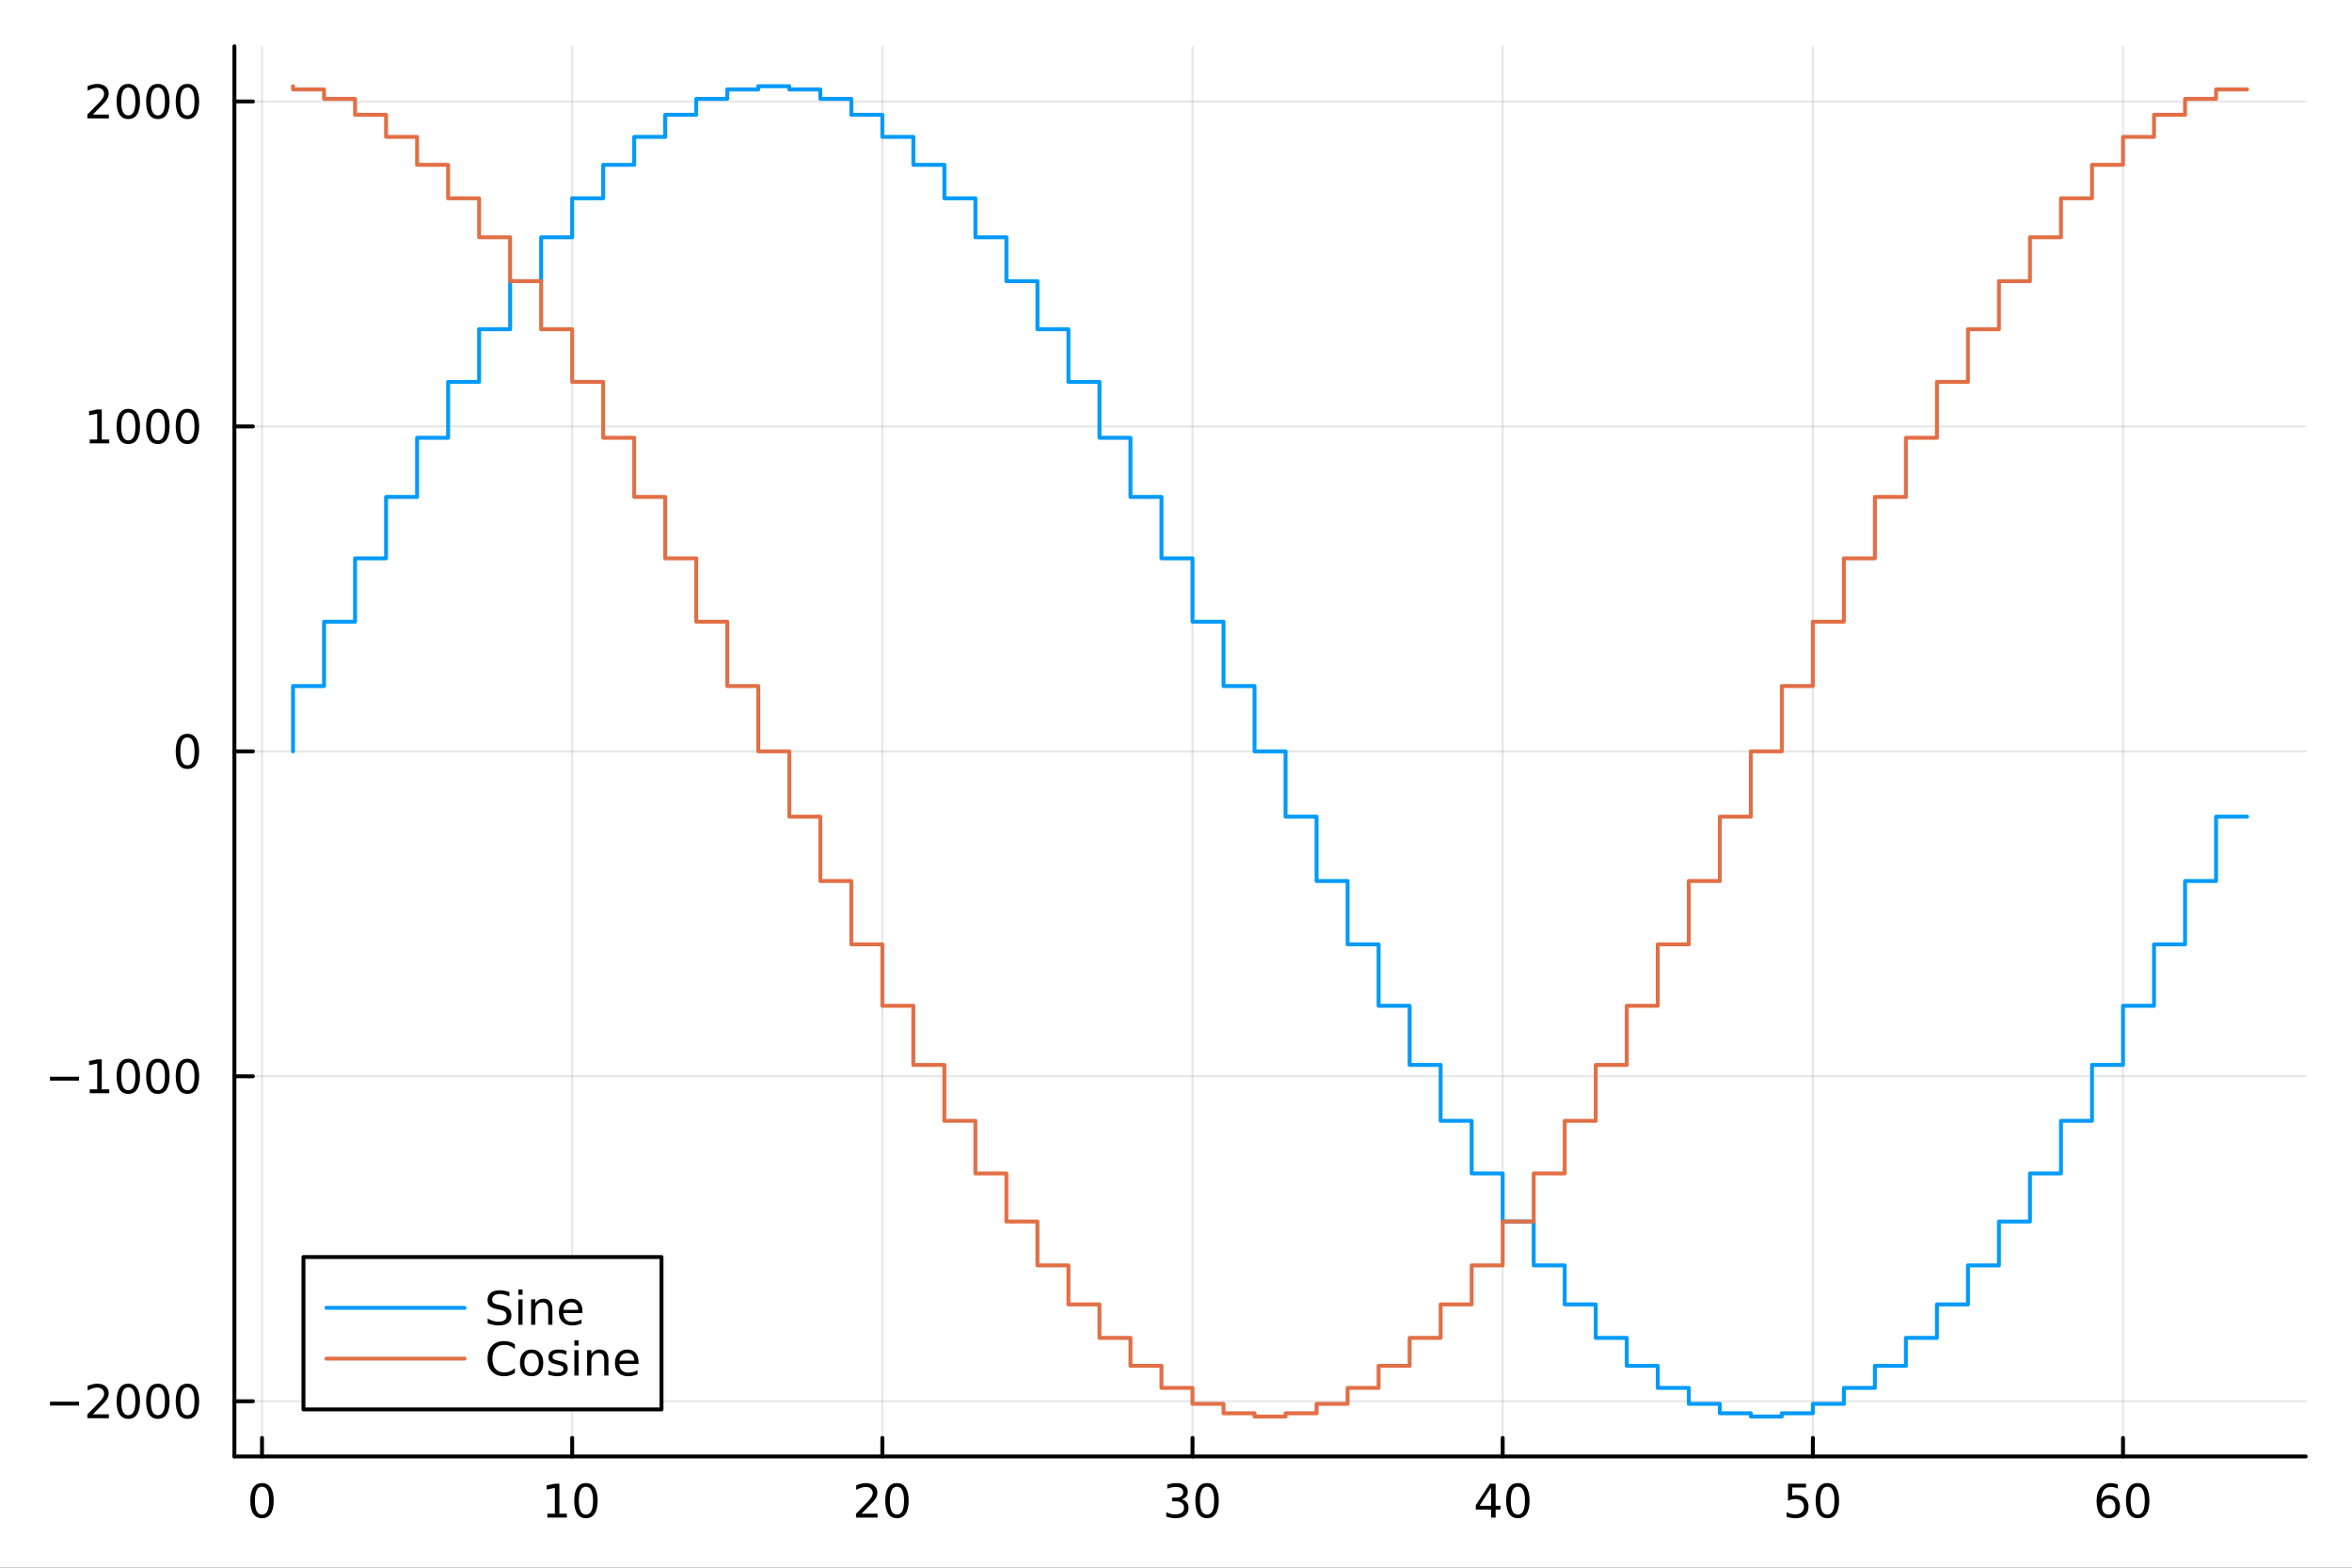 <?xml version="1.0" encoding="utf-8"?>
<svg xmlns="http://www.w3.org/2000/svg" xmlns:xlink="http://www.w3.org/1999/xlink" width="600" height="400" viewBox="0 0 2400 1600">
<rect x="0" y="0" width="2400" height="1600" fill="#333333" stroke="none"/>
<defs>
  <clipPath id="clip730">
    <rect x="0" y="0" width="2400" height="1600"/>
  </clipPath>
</defs>
<path clip-path="url(#clip730)" d="M0 1600 L2400 1600 L2400 0 L0 0  Z" fill="#ffffff" fill-rule="evenodd" fill-opacity="1"/>
<defs>
  <clipPath id="clip731">
    <rect x="480" y="0" width="1681" height="1600"/>
  </clipPath>
</defs>
<path clip-path="url(#clip730)" d="M239.19 1486.45 L2352.76 1486.45 L2352.76 47.244 L239.19 47.244  Z" fill="#ffffff" fill-rule="evenodd" fill-opacity="1"/>
<defs>
  <clipPath id="clip732">
    <rect x="239" y="47" width="2115" height="1440"/>
  </clipPath>
</defs>
<polyline clip-path="url(#clip732)" style="stroke:#000000; stroke-linecap:round; stroke-linejoin:round; stroke-width:2; stroke-opacity:0.1; fill:none" points="267.359,1486.45 267.359,47.244 "/>
<polyline clip-path="url(#clip732)" style="stroke:#000000; stroke-linecap:round; stroke-linejoin:round; stroke-width:2; stroke-opacity:0.1; fill:none" points="583.855,1486.45 583.855,47.244 "/>
<polyline clip-path="url(#clip732)" style="stroke:#000000; stroke-linecap:round; stroke-linejoin:round; stroke-width:2; stroke-opacity:0.1; fill:none" points="900.352,1486.45 900.352,47.244 "/>
<polyline clip-path="url(#clip732)" style="stroke:#000000; stroke-linecap:round; stroke-linejoin:round; stroke-width:2; stroke-opacity:0.1; fill:none" points="1216.85,1486.45 1216.85,47.244 "/>
<polyline clip-path="url(#clip732)" style="stroke:#000000; stroke-linecap:round; stroke-linejoin:round; stroke-width:2; stroke-opacity:0.1; fill:none" points="1533.35,1486.45 1533.35,47.244 "/>
<polyline clip-path="url(#clip732)" style="stroke:#000000; stroke-linecap:round; stroke-linejoin:round; stroke-width:2; stroke-opacity:0.1; fill:none" points="1849.84,1486.45 1849.84,47.244 "/>
<polyline clip-path="url(#clip732)" style="stroke:#000000; stroke-linecap:round; stroke-linejoin:round; stroke-width:2; stroke-opacity:0.1; fill:none" points="2166.34,1486.45 2166.34,47.244 "/>
<polyline clip-path="url(#clip732)" style="stroke:#000000; stroke-linecap:round; stroke-linejoin:round; stroke-width:2; stroke-opacity:0.1; fill:none" points="239.19,1430.13 2352.76,1430.13 "/>
<polyline clip-path="url(#clip732)" style="stroke:#000000; stroke-linecap:round; stroke-linejoin:round; stroke-width:2; stroke-opacity:0.1; fill:none" points="239.19,1098.49 2352.76,1098.49 "/>
<polyline clip-path="url(#clip732)" style="stroke:#000000; stroke-linecap:round; stroke-linejoin:round; stroke-width:2; stroke-opacity:0.1; fill:none" points="239.19,766.846 2352.76,766.846 "/>
<polyline clip-path="url(#clip732)" style="stroke:#000000; stroke-linecap:round; stroke-linejoin:round; stroke-width:2; stroke-opacity:0.1; fill:none" points="239.19,435.205 2352.76,435.205 "/>
<polyline clip-path="url(#clip732)" style="stroke:#000000; stroke-linecap:round; stroke-linejoin:round; stroke-width:2; stroke-opacity:0.1; fill:none" points="239.19,103.563 2352.76,103.563 "/>
<polyline clip-path="url(#clip730)" style="stroke:#000000; stroke-linecap:round; stroke-linejoin:round; stroke-width:4; stroke-opacity:1; fill:none" points="239.19,1486.45 2352.76,1486.45 "/>
<polyline clip-path="url(#clip730)" style="stroke:#000000; stroke-linecap:round; stroke-linejoin:round; stroke-width:4; stroke-opacity:1; fill:none" points="267.359,1486.45 267.359,1467.55 "/>
<polyline clip-path="url(#clip730)" style="stroke:#000000; stroke-linecap:round; stroke-linejoin:round; stroke-width:4; stroke-opacity:1; fill:none" points="583.855,1486.45 583.855,1467.55 "/>
<polyline clip-path="url(#clip730)" style="stroke:#000000; stroke-linecap:round; stroke-linejoin:round; stroke-width:4; stroke-opacity:1; fill:none" points="900.352,1486.45 900.352,1467.55 "/>
<polyline clip-path="url(#clip730)" style="stroke:#000000; stroke-linecap:round; stroke-linejoin:round; stroke-width:4; stroke-opacity:1; fill:none" points="1216.85,1486.45 1216.85,1467.55 "/>
<polyline clip-path="url(#clip730)" style="stroke:#000000; stroke-linecap:round; stroke-linejoin:round; stroke-width:4; stroke-opacity:1; fill:none" points="1533.35,1486.45 1533.35,1467.55 "/>
<polyline clip-path="url(#clip730)" style="stroke:#000000; stroke-linecap:round; stroke-linejoin:round; stroke-width:4; stroke-opacity:1; fill:none" points="1849.84,1486.45 1849.84,1467.55 "/>
<polyline clip-path="url(#clip730)" style="stroke:#000000; stroke-linecap:round; stroke-linejoin:round; stroke-width:4; stroke-opacity:1; fill:none" points="2166.34,1486.45 2166.34,1467.55 "/>
<path clip-path="url(#clip730)" d="M267.359 1517.37 Q263.748 1517.37 261.919 1520.93 Q260.113 1524.47 260.113 1531.6 Q260.113 1538.71 261.919 1542.27 Q263.748 1545.82 267.359 1545.82 Q270.993 1545.82 272.798 1542.27 Q274.627 1538.71 274.627 1531.6 Q274.627 1524.47 272.798 1520.93 Q270.993 1517.37 267.359 1517.37 M267.359 1513.66 Q273.169 1513.66 276.224 1518.27 Q279.303 1522.85 279.303 1531.6 Q279.303 1540.33 276.224 1544.94 Q273.169 1549.52 267.359 1549.52 Q261.548 1549.52 258.47 1544.94 Q255.414 1540.33 255.414 1531.6 Q255.414 1522.85 258.47 1518.27 Q261.548 1513.66 267.359 1513.66 Z" fill="#000000" fill-rule="nonzero" fill-opacity="1" /><path clip-path="url(#clip730)" d="M558.543 1544.91 L566.182 1544.91 L566.182 1518.55 L557.872 1520.21 L557.872 1515.95 L566.136 1514.29 L570.811 1514.29 L570.811 1544.91 L578.45 1544.91 L578.45 1548.85 L558.543 1548.85 L558.543 1544.91 Z" fill="#000000" fill-rule="nonzero" fill-opacity="1" /><path clip-path="url(#clip730)" d="M597.895 1517.37 Q594.284 1517.37 592.455 1520.93 Q590.649 1524.47 590.649 1531.6 Q590.649 1538.71 592.455 1542.27 Q594.284 1545.82 597.895 1545.82 Q601.529 1545.82 603.334 1542.27 Q605.163 1538.71 605.163 1531.6 Q605.163 1524.47 603.334 1520.93 Q601.529 1517.37 597.895 1517.37 M597.895 1513.66 Q603.705 1513.66 606.76 1518.27 Q609.839 1522.85 609.839 1531.6 Q609.839 1540.33 606.76 1544.94 Q603.705 1549.52 597.895 1549.52 Q592.085 1549.52 589.006 1544.94 Q585.95 1540.33 585.95 1531.6 Q585.95 1522.85 589.006 1518.27 Q592.085 1513.66 597.895 1513.66 Z" fill="#000000" fill-rule="nonzero" fill-opacity="1" /><path clip-path="url(#clip730)" d="M879.125 1544.91 L895.445 1544.91 L895.445 1548.85 L873.5 1548.85 L873.5 1544.91 Q876.162 1542.16 880.746 1537.53 Q885.352 1532.88 886.533 1531.53 Q888.778 1529.01 889.658 1527.27 Q890.561 1525.51 890.561 1523.82 Q890.561 1521.07 888.616 1519.33 Q886.695 1517.6 883.593 1517.6 Q881.394 1517.6 878.94 1518.36 Q876.51 1519.13 873.732 1520.68 L873.732 1515.95 Q876.556 1514.82 879.01 1514.24 Q881.463 1513.66 883.5 1513.66 Q888.871 1513.66 892.065 1516.35 Q895.26 1519.03 895.26 1523.52 Q895.26 1525.65 894.449 1527.57 Q893.662 1529.47 891.556 1532.07 Q890.977 1532.74 887.875 1535.95 Q884.774 1539.15 879.125 1544.91 Z" fill="#000000" fill-rule="nonzero" fill-opacity="1" /><path clip-path="url(#clip730)" d="M915.259 1517.37 Q911.648 1517.37 909.82 1520.93 Q908.014 1524.47 908.014 1531.6 Q908.014 1538.71 909.82 1542.27 Q911.648 1545.82 915.259 1545.82 Q918.894 1545.82 920.699 1542.27 Q922.528 1538.71 922.528 1531.6 Q922.528 1524.47 920.699 1520.93 Q918.894 1517.37 915.259 1517.37 M915.259 1513.66 Q921.07 1513.66 924.125 1518.27 Q927.204 1522.85 927.204 1531.6 Q927.204 1540.33 924.125 1544.94 Q921.07 1549.52 915.259 1549.52 Q909.449 1549.52 906.371 1544.94 Q903.315 1540.33 903.315 1531.6 Q903.315 1522.85 906.371 1518.27 Q909.449 1513.66 915.259 1513.66 Z" fill="#000000" fill-rule="nonzero" fill-opacity="1" /><path clip-path="url(#clip730)" d="M1205.69 1530.21 Q1209.05 1530.93 1210.92 1533.2 Q1212.82 1535.47 1212.82 1538.8 Q1212.82 1543.92 1209.3 1546.72 Q1205.78 1549.52 1199.3 1549.52 Q1197.13 1549.52 1194.81 1549.08 Q1192.52 1548.66 1190.07 1547.81 L1190.07 1543.29 Q1192.01 1544.43 1194.33 1545.01 Q1196.64 1545.58 1199.16 1545.58 Q1203.56 1545.58 1205.85 1543.85 Q1208.17 1542.11 1208.17 1538.8 Q1208.17 1535.75 1206.02 1534.03 Q1203.89 1532.3 1200.07 1532.3 L1196.04 1532.3 L1196.04 1528.45 L1200.25 1528.45 Q1203.7 1528.45 1205.53 1527.09 Q1207.36 1525.7 1207.36 1523.11 Q1207.36 1520.45 1205.46 1519.03 Q1203.59 1517.6 1200.07 1517.6 Q1198.15 1517.6 1195.95 1518.01 Q1193.75 1518.43 1191.11 1519.31 L1191.11 1515.14 Q1193.77 1514.4 1196.09 1514.03 Q1198.42 1513.66 1200.48 1513.66 Q1205.81 1513.66 1208.91 1516.09 Q1212.01 1518.5 1212.01 1522.62 Q1212.01 1525.49 1210.37 1527.48 Q1208.72 1529.45 1205.69 1530.21 Z" fill="#000000" fill-rule="nonzero" fill-opacity="1" /><path clip-path="url(#clip730)" d="M1231.69 1517.37 Q1228.08 1517.37 1226.25 1520.93 Q1224.44 1524.47 1224.44 1531.6 Q1224.44 1538.71 1226.25 1542.27 Q1228.08 1545.82 1231.69 1545.82 Q1235.32 1545.82 1237.13 1542.27 Q1238.96 1538.71 1238.96 1531.6 Q1238.96 1524.47 1237.13 1520.93 Q1235.32 1517.37 1231.69 1517.37 M1231.69 1513.66 Q1237.5 1513.66 1240.55 1518.27 Q1243.63 1522.85 1243.63 1531.6 Q1243.63 1540.33 1240.55 1544.94 Q1237.5 1549.52 1231.69 1549.52 Q1225.88 1549.52 1222.8 1544.94 Q1219.74 1540.33 1219.74 1531.6 Q1219.74 1522.85 1222.8 1518.27 Q1225.88 1513.66 1231.69 1513.66 Z" fill="#000000" fill-rule="nonzero" fill-opacity="1" /><path clip-path="url(#clip730)" d="M1521.52 1518.36 L1509.71 1536.81 L1521.52 1536.81 L1521.52 1518.36 M1520.29 1514.29 L1526.17 1514.29 L1526.17 1536.81 L1531.1 1536.81 L1531.1 1540.7 L1526.17 1540.7 L1526.17 1548.85 L1521.52 1548.85 L1521.52 1540.7 L1505.92 1540.7 L1505.92 1536.19 L1520.29 1514.29 Z" fill="#000000" fill-rule="nonzero" fill-opacity="1" /><path clip-path="url(#clip730)" d="M1548.83 1517.37 Q1545.22 1517.37 1543.39 1520.93 Q1541.59 1524.47 1541.59 1531.6 Q1541.59 1538.71 1543.39 1542.27 Q1545.22 1545.82 1548.83 1545.82 Q1552.47 1545.82 1554.27 1542.27 Q1556.1 1538.71 1556.1 1531.6 Q1556.1 1524.47 1554.27 1520.93 Q1552.47 1517.37 1548.83 1517.37 M1548.83 1513.66 Q1554.64 1513.66 1557.7 1518.27 Q1560.78 1522.85 1560.78 1531.6 Q1560.78 1540.33 1557.7 1544.94 Q1554.64 1549.52 1548.83 1549.52 Q1543.02 1549.52 1539.94 1544.94 Q1536.89 1540.33 1536.89 1531.6 Q1536.89 1522.85 1539.94 1518.27 Q1543.02 1513.66 1548.83 1513.66 Z" fill="#000000" fill-rule="nonzero" fill-opacity="1" /><path clip-path="url(#clip730)" d="M1824.54 1514.29 L1842.9 1514.29 L1842.9 1518.22 L1828.82 1518.22 L1828.82 1526.7 Q1829.84 1526.35 1830.86 1526.19 Q1831.88 1526 1832.9 1526 Q1838.69 1526 1842.06 1529.17 Q1845.44 1532.34 1845.44 1537.76 Q1845.44 1543.34 1841.97 1546.44 Q1838.5 1549.52 1832.18 1549.52 Q1830 1549.52 1827.74 1549.15 Q1825.49 1548.78 1823.08 1548.04 L1823.08 1543.34 Q1825.17 1544.47 1827.39 1545.03 Q1829.61 1545.58 1832.09 1545.58 Q1836.09 1545.58 1838.43 1543.48 Q1840.77 1541.37 1840.77 1537.76 Q1840.77 1534.15 1838.43 1532.04 Q1836.09 1529.94 1832.09 1529.94 Q1830.21 1529.94 1828.34 1530.35 Q1826.49 1530.77 1824.54 1531.65 L1824.54 1514.29 Z" fill="#000000" fill-rule="nonzero" fill-opacity="1" /><path clip-path="url(#clip730)" d="M1864.66 1517.37 Q1861.05 1517.37 1859.22 1520.93 Q1857.41 1524.47 1857.41 1531.6 Q1857.41 1538.71 1859.22 1542.27 Q1861.05 1545.82 1864.66 1545.82 Q1868.29 1545.82 1870.1 1542.27 Q1871.93 1538.71 1871.93 1531.6 Q1871.93 1524.47 1870.1 1520.93 Q1868.29 1517.37 1864.66 1517.37 M1864.66 1513.66 Q1870.47 1513.66 1873.52 1518.27 Q1876.6 1522.85 1876.6 1531.6 Q1876.6 1540.33 1873.52 1544.94 Q1870.47 1549.52 1864.66 1549.52 Q1858.85 1549.52 1855.77 1544.94 Q1852.71 1540.33 1852.71 1531.6 Q1852.71 1522.85 1855.77 1518.27 Q1858.85 1513.66 1864.66 1513.66 Z" fill="#000000" fill-rule="nonzero" fill-opacity="1" /><path clip-path="url(#clip730)" d="M2151.74 1529.7 Q2148.6 1529.7 2146.74 1531.86 Q2144.92 1534.01 2144.92 1537.76 Q2144.92 1541.49 2146.74 1543.66 Q2148.6 1545.82 2151.74 1545.82 Q2154.89 1545.82 2156.72 1543.66 Q2158.57 1541.49 2158.57 1537.76 Q2158.57 1534.01 2156.72 1531.86 Q2154.89 1529.7 2151.74 1529.7 M2161.03 1515.05 L2161.03 1519.31 Q2159.27 1518.48 2157.46 1518.04 Q2155.68 1517.6 2153.92 1517.6 Q2149.29 1517.6 2146.84 1520.72 Q2144.41 1523.85 2144.06 1530.17 Q2145.43 1528.15 2147.49 1527.09 Q2149.55 1526 2152.02 1526 Q2157.23 1526 2160.24 1529.17 Q2163.27 1532.32 2163.27 1537.76 Q2163.27 1543.08 2160.12 1546.3 Q2156.98 1549.52 2151.74 1549.52 Q2145.75 1549.52 2142.58 1544.94 Q2139.41 1540.33 2139.41 1531.6 Q2139.41 1523.41 2143.3 1518.55 Q2147.18 1513.66 2153.74 1513.66 Q2155.49 1513.66 2157.28 1514.01 Q2159.08 1514.36 2161.03 1515.05 Z" fill="#000000" fill-rule="nonzero" fill-opacity="1" /><path clip-path="url(#clip730)" d="M2181.33 1517.37 Q2177.72 1517.37 2175.89 1520.93 Q2174.08 1524.47 2174.08 1531.6 Q2174.08 1538.71 2175.89 1542.27 Q2177.72 1545.82 2181.33 1545.82 Q2184.96 1545.82 2186.77 1542.27 Q2188.6 1538.71 2188.6 1531.6 Q2188.6 1524.47 2186.77 1520.93 Q2184.96 1517.37 2181.33 1517.37 M2181.33 1513.66 Q2187.14 1513.66 2190.19 1518.27 Q2193.27 1522.85 2193.27 1531.6 Q2193.27 1540.33 2190.19 1544.94 Q2187.14 1549.52 2181.33 1549.52 Q2175.52 1549.52 2172.44 1544.94 Q2169.38 1540.33 2169.38 1531.6 Q2169.38 1522.85 2172.44 1518.27 Q2175.52 1513.66 2181.33 1513.66 Z" fill="#000000" fill-rule="nonzero" fill-opacity="1" /><polyline clip-path="url(#clip730)" style="stroke:#000000; stroke-linecap:round; stroke-linejoin:round; stroke-width:4; stroke-opacity:1; fill:none" points="239.19,1486.45 239.19,47.244 "/>
<polyline clip-path="url(#clip730)" style="stroke:#000000; stroke-linecap:round; stroke-linejoin:round; stroke-width:4; stroke-opacity:1; fill:none" points="239.19,1430.13 258.088,1430.13 "/>
<polyline clip-path="url(#clip730)" style="stroke:#000000; stroke-linecap:round; stroke-linejoin:round; stroke-width:4; stroke-opacity:1; fill:none" points="239.19,1098.49 258.088,1098.49 "/>
<polyline clip-path="url(#clip730)" style="stroke:#000000; stroke-linecap:round; stroke-linejoin:round; stroke-width:4; stroke-opacity:1; fill:none" points="239.19,766.846 258.088,766.846 "/>
<polyline clip-path="url(#clip730)" style="stroke:#000000; stroke-linecap:round; stroke-linejoin:round; stroke-width:4; stroke-opacity:1; fill:none" points="239.19,435.205 258.088,435.205 "/>
<polyline clip-path="url(#clip730)" style="stroke:#000000; stroke-linecap:round; stroke-linejoin:round; stroke-width:4; stroke-opacity:1; fill:none" points="239.19,103.563 258.088,103.563 "/>
<path clip-path="url(#clip730)" d="M50.992 1430.58 L80.668 1430.58 L80.668 1434.52 L50.992 1434.52 L50.992 1430.58 Z" fill="#000000" fill-rule="nonzero" fill-opacity="1" /><path clip-path="url(#clip730)" d="M94.788 1443.47 L111.108 1443.47 L111.108 1447.41 L89.163 1447.41 L89.163 1443.47 Q91.825 1440.72 96.409 1436.09 Q101.015 1431.44 102.196 1430.09 Q104.441 1427.57 105.321 1425.83 Q106.223 1424.08 106.223 1422.39 Q106.223 1419.63 104.279 1417.89 Q102.358 1416.16 99.256 1416.16 Q97.057 1416.16 94.603 1416.92 Q92.172 1417.69 89.395 1419.24 L89.395 1414.52 Q92.219 1413.38 94.672 1412.8 Q97.126 1412.22 99.163 1412.22 Q104.534 1412.22 107.728 1414.91 Q110.922 1417.59 110.922 1422.08 Q110.922 1424.21 110.112 1426.14 Q109.325 1428.03 107.219 1430.63 Q106.64 1431.3 103.538 1434.52 Q100.436 1437.71 94.788 1443.47 Z" fill="#000000" fill-rule="nonzero" fill-opacity="1" /><path clip-path="url(#clip730)" d="M130.922 1415.93 Q127.311 1415.93 125.482 1419.49 Q123.677 1423.03 123.677 1430.16 Q123.677 1437.27 125.482 1440.83 Q127.311 1444.38 130.922 1444.38 Q134.556 1444.38 136.362 1440.83 Q138.191 1437.27 138.191 1430.16 Q138.191 1423.03 136.362 1419.49 Q134.556 1415.93 130.922 1415.93 M130.922 1412.22 Q136.732 1412.22 139.788 1416.83 Q142.867 1421.41 142.867 1430.16 Q142.867 1438.89 139.788 1443.5 Q136.732 1448.08 130.922 1448.08 Q125.112 1448.08 122.033 1443.5 Q118.978 1438.89 118.978 1430.16 Q118.978 1421.41 122.033 1416.83 Q125.112 1412.22 130.922 1412.22 Z" fill="#000000" fill-rule="nonzero" fill-opacity="1" /><path clip-path="url(#clip730)" d="M161.084 1415.93 Q157.473 1415.93 155.644 1419.49 Q153.839 1423.03 153.839 1430.16 Q153.839 1437.27 155.644 1440.83 Q157.473 1444.38 161.084 1444.38 Q164.718 1444.38 166.524 1440.83 Q168.353 1437.27 168.353 1430.16 Q168.353 1423.03 166.524 1419.49 Q164.718 1415.93 161.084 1415.93 M161.084 1412.22 Q166.894 1412.22 169.95 1416.83 Q173.029 1421.41 173.029 1430.16 Q173.029 1438.89 169.95 1443.5 Q166.894 1448.08 161.084 1448.08 Q155.274 1448.08 152.195 1443.5 Q149.14 1438.89 149.14 1430.16 Q149.14 1421.41 152.195 1416.83 Q155.274 1412.22 161.084 1412.22 Z" fill="#000000" fill-rule="nonzero" fill-opacity="1" /><path clip-path="url(#clip730)" d="M191.246 1415.93 Q187.635 1415.93 185.806 1419.49 Q184.001 1423.03 184.001 1430.16 Q184.001 1437.27 185.806 1440.83 Q187.635 1444.38 191.246 1444.38 Q194.88 1444.38 196.686 1440.83 Q198.514 1437.27 198.514 1430.16 Q198.514 1423.03 196.686 1419.49 Q194.88 1415.93 191.246 1415.93 M191.246 1412.22 Q197.056 1412.22 200.112 1416.83 Q203.19 1421.41 203.19 1430.16 Q203.19 1438.89 200.112 1443.5 Q197.056 1448.08 191.246 1448.08 Q185.436 1448.08 182.357 1443.5 Q179.302 1438.89 179.302 1430.16 Q179.302 1421.41 182.357 1416.83 Q185.436 1412.22 191.246 1412.22 Z" fill="#000000" fill-rule="nonzero" fill-opacity="1" /><path clip-path="url(#clip730)" d="M50.992 1098.94 L80.668 1098.94 L80.668 1102.87 L50.992 1102.87 L50.992 1098.94 Z" fill="#000000" fill-rule="nonzero" fill-opacity="1" /><path clip-path="url(#clip730)" d="M91.571 1111.83 L99.21 1111.83 L99.21 1085.47 L90.899 1087.13 L90.899 1082.87 L99.163 1081.21 L103.839 1081.21 L103.839 1111.83 L111.478 1111.83 L111.478 1115.77 L91.571 1115.77 L91.571 1111.83 Z" fill="#000000" fill-rule="nonzero" fill-opacity="1" /><path clip-path="url(#clip730)" d="M130.922 1084.29 Q127.311 1084.29 125.482 1087.85 Q123.677 1091.39 123.677 1098.52 Q123.677 1105.63 125.482 1109.19 Q127.311 1112.73 130.922 1112.73 Q134.556 1112.73 136.362 1109.19 Q138.191 1105.63 138.191 1098.52 Q138.191 1091.39 136.362 1087.85 Q134.556 1084.29 130.922 1084.29 M130.922 1080.58 Q136.732 1080.58 139.788 1085.19 Q142.867 1089.77 142.867 1098.52 Q142.867 1107.25 139.788 1111.86 Q136.732 1116.44 130.922 1116.44 Q125.112 1116.44 122.033 1111.86 Q118.978 1107.25 118.978 1098.52 Q118.978 1089.77 122.033 1085.19 Q125.112 1080.58 130.922 1080.58 Z" fill="#000000" fill-rule="nonzero" fill-opacity="1" /><path clip-path="url(#clip730)" d="M161.084 1084.29 Q157.473 1084.29 155.644 1087.85 Q153.839 1091.39 153.839 1098.52 Q153.839 1105.63 155.644 1109.19 Q157.473 1112.73 161.084 1112.73 Q164.718 1112.73 166.524 1109.19 Q168.353 1105.63 168.353 1098.52 Q168.353 1091.39 166.524 1087.85 Q164.718 1084.29 161.084 1084.29 M161.084 1080.58 Q166.894 1080.58 169.95 1085.19 Q173.029 1089.77 173.029 1098.52 Q173.029 1107.25 169.95 1111.86 Q166.894 1116.44 161.084 1116.44 Q155.274 1116.44 152.195 1111.86 Q149.14 1107.25 149.14 1098.52 Q149.14 1089.77 152.195 1085.19 Q155.274 1080.58 161.084 1080.58 Z" fill="#000000" fill-rule="nonzero" fill-opacity="1" /><path clip-path="url(#clip730)" d="M191.246 1084.29 Q187.635 1084.29 185.806 1087.85 Q184.001 1091.39 184.001 1098.52 Q184.001 1105.63 185.806 1109.19 Q187.635 1112.73 191.246 1112.73 Q194.88 1112.73 196.686 1109.19 Q198.514 1105.63 198.514 1098.52 Q198.514 1091.39 196.686 1087.85 Q194.88 1084.29 191.246 1084.29 M191.246 1080.58 Q197.056 1080.58 200.112 1085.19 Q203.19 1089.77 203.19 1098.52 Q203.19 1107.25 200.112 1111.86 Q197.056 1116.44 191.246 1116.44 Q185.436 1116.44 182.357 1111.86 Q179.302 1107.25 179.302 1098.52 Q179.302 1089.77 182.357 1085.19 Q185.436 1080.58 191.246 1080.58 Z" fill="#000000" fill-rule="nonzero" fill-opacity="1" /><path clip-path="url(#clip730)" d="M191.246 752.645 Q187.635 752.645 185.806 756.209 Q184.001 759.751 184.001 766.881 Q184.001 773.987 185.806 777.552 Q187.635 781.094 191.246 781.094 Q194.88 781.094 196.686 777.552 Q198.514 773.987 198.514 766.881 Q198.514 759.751 196.686 756.209 Q194.88 752.645 191.246 752.645 M191.246 748.941 Q197.056 748.941 200.112 753.547 Q203.19 758.131 203.19 766.881 Q203.19 775.608 200.112 780.214 Q197.056 784.797 191.246 784.797 Q185.436 784.797 182.357 780.214 Q179.302 775.608 179.302 766.881 Q179.302 758.131 182.357 753.547 Q185.436 748.941 191.246 748.941 Z" fill="#000000" fill-rule="nonzero" fill-opacity="1" /><path clip-path="url(#clip730)" d="M91.571 448.55 L99.21 448.55 L99.21 422.184 L90.899 423.851 L90.899 419.591 L99.163 417.925 L103.839 417.925 L103.839 448.55 L111.478 448.55 L111.478 452.485 L91.571 452.485 L91.571 448.55 Z" fill="#000000" fill-rule="nonzero" fill-opacity="1" /><path clip-path="url(#clip730)" d="M130.922 421.003 Q127.311 421.003 125.482 424.568 Q123.677 428.11 123.677 435.239 Q123.677 442.346 125.482 445.911 Q127.311 449.452 130.922 449.452 Q134.556 449.452 136.362 445.911 Q138.191 442.346 138.191 435.239 Q138.191 428.11 136.362 424.568 Q134.556 421.003 130.922 421.003 M130.922 417.3 Q136.732 417.3 139.788 421.906 Q142.867 426.489 142.867 435.239 Q142.867 443.966 139.788 448.573 Q136.732 453.156 130.922 453.156 Q125.112 453.156 122.033 448.573 Q118.978 443.966 118.978 435.239 Q118.978 426.489 122.033 421.906 Q125.112 417.3 130.922 417.3 Z" fill="#000000" fill-rule="nonzero" fill-opacity="1" /><path clip-path="url(#clip730)" d="M161.084 421.003 Q157.473 421.003 155.644 424.568 Q153.839 428.11 153.839 435.239 Q153.839 442.346 155.644 445.911 Q157.473 449.452 161.084 449.452 Q164.718 449.452 166.524 445.911 Q168.353 442.346 168.353 435.239 Q168.353 428.11 166.524 424.568 Q164.718 421.003 161.084 421.003 M161.084 417.3 Q166.894 417.3 169.95 421.906 Q173.029 426.489 173.029 435.239 Q173.029 443.966 169.95 448.573 Q166.894 453.156 161.084 453.156 Q155.274 453.156 152.195 448.573 Q149.14 443.966 149.14 435.239 Q149.14 426.489 152.195 421.906 Q155.274 417.3 161.084 417.3 Z" fill="#000000" fill-rule="nonzero" fill-opacity="1" /><path clip-path="url(#clip730)" d="M191.246 421.003 Q187.635 421.003 185.806 424.568 Q184.001 428.11 184.001 435.239 Q184.001 442.346 185.806 445.911 Q187.635 449.452 191.246 449.452 Q194.88 449.452 196.686 445.911 Q198.514 442.346 198.514 435.239 Q198.514 428.11 196.686 424.568 Q194.88 421.003 191.246 421.003 M191.246 417.3 Q197.056 417.3 200.112 421.906 Q203.19 426.489 203.19 435.239 Q203.19 443.966 200.112 448.573 Q197.056 453.156 191.246 453.156 Q185.436 453.156 182.357 448.573 Q179.302 443.966 179.302 435.239 Q179.302 426.489 182.357 421.906 Q185.436 417.3 191.246 417.3 Z" fill="#000000" fill-rule="nonzero" fill-opacity="1" /><path clip-path="url(#clip730)" d="M94.788 116.908 L111.108 116.908 L111.108 120.843 L89.163 120.843 L89.163 116.908 Q91.825 114.154 96.409 109.524 Q101.015 104.871 102.196 103.529 Q104.441 101.006 105.321 99.269 Q106.223 97.51 106.223 95.82 Q106.223 93.066 104.279 91.33 Q102.358 89.594 99.256 89.594 Q97.057 89.594 94.603 90.358 Q92.172 91.121 89.395 92.672 L89.395 87.95 Q92.219 86.816 94.672 86.237 Q97.126 85.658 99.163 85.658 Q104.534 85.658 107.728 88.344 Q110.922 91.029 110.922 95.519 Q110.922 97.649 110.112 99.57 Q109.325 101.469 107.219 104.061 Q106.64 104.732 103.538 107.95 Q100.436 111.144 94.788 116.908 Z" fill="#000000" fill-rule="nonzero" fill-opacity="1" /><path clip-path="url(#clip730)" d="M130.922 89.362 Q127.311 89.362 125.482 92.927 Q123.677 96.469 123.677 103.598 Q123.677 110.705 125.482 114.269 Q127.311 117.811 130.922 117.811 Q134.556 117.811 136.362 114.269 Q138.191 110.705 138.191 103.598 Q138.191 96.469 136.362 92.927 Q134.556 89.362 130.922 89.362 M130.922 85.658 Q136.732 85.658 139.788 90.265 Q142.867 94.848 142.867 103.598 Q142.867 112.325 139.788 116.931 Q136.732 121.515 130.922 121.515 Q125.112 121.515 122.033 116.931 Q118.978 112.325 118.978 103.598 Q118.978 94.848 122.033 90.265 Q125.112 85.658 130.922 85.658 Z" fill="#000000" fill-rule="nonzero" fill-opacity="1" /><path clip-path="url(#clip730)" d="M161.084 89.362 Q157.473 89.362 155.644 92.927 Q153.839 96.469 153.839 103.598 Q153.839 110.705 155.644 114.269 Q157.473 117.811 161.084 117.811 Q164.718 117.811 166.524 114.269 Q168.353 110.705 168.353 103.598 Q168.353 96.469 166.524 92.927 Q164.718 89.362 161.084 89.362 M161.084 85.658 Q166.894 85.658 169.95 90.265 Q173.029 94.848 173.029 103.598 Q173.029 112.325 169.95 116.931 Q166.894 121.515 161.084 121.515 Q155.274 121.515 152.195 116.931 Q149.14 112.325 149.14 103.598 Q149.14 94.848 152.195 90.265 Q155.274 85.658 161.084 85.658 Z" fill="#000000" fill-rule="nonzero" fill-opacity="1" /><path clip-path="url(#clip730)" d="M191.246 89.362 Q187.635 89.362 185.806 92.927 Q184.001 96.469 184.001 103.598 Q184.001 110.705 185.806 114.269 Q187.635 117.811 191.246 117.811 Q194.88 117.811 196.686 114.269 Q198.514 110.705 198.514 103.598 Q198.514 96.469 196.686 92.927 Q194.88 89.362 191.246 89.362 M191.246 85.658 Q197.056 85.658 200.112 90.265 Q203.19 94.848 203.19 103.598 Q203.19 112.325 200.112 116.931 Q197.056 121.515 191.246 121.515 Q185.436 121.515 182.357 116.931 Q179.302 112.325 179.302 103.598 Q179.302 94.848 182.357 90.265 Q185.436 85.658 191.246 85.658 Z" fill="#000000" fill-rule="nonzero" fill-opacity="1" /><polyline clip-path="url(#clip732)" style="stroke:#009af9; stroke-linecap:round; stroke-linejoin:round; stroke-width:4; stroke-opacity:1; fill:none" points="299.008,766.846 299.008,700.186 330.658,700.186 330.658,634.521 362.308,634.521 362.308,569.851 393.957,569.851 393.957,507.171 425.607,507.171 425.607,446.812 457.257,446.812 457.257,389.77 488.906,389.77 488.906,336.044 520.556,336.044 520.556,286.961 552.206,286.961 552.206,242.189 583.855,242.189 583.855,202.393 615.505,202.393 615.505,168.233 647.155,168.233 647.155,139.712 678.804,139.712 678.804,117.161 710.454,117.161 710.454,100.91 742.104,100.91 742.104,91.293 773.753,91.293 773.753,87.976 805.403,87.976 805.403,91.293 837.053,91.293 837.053,100.91 868.702,100.91 868.702,117.161 900.352,117.161 900.352,139.712 932.002,139.712 932.002,168.233 963.652,168.233 963.652,202.393 995.301,202.393 995.301,242.189 1026.95,242.189 1026.95,286.961 1058.6,286.961 1058.6,336.044 1090.25,336.044 1090.25,389.77 1121.9,389.77 1121.9,446.812 1153.55,446.812 1153.55,507.171 1185.2,507.171 1185.2,569.851 1216.85,569.851 1216.85,634.521 1248.5,634.521 1248.5,700.186 1280.15,700.186 1280.15,766.846 1311.8,766.846 1311.8,833.506 1343.45,833.506 1343.45,899.171 1375.1,899.171 1375.1,963.841 1406.75,963.841 1406.75,1026.52 1438.4,1026.52 1438.4,1086.88 1470.05,1086.88 1470.05,1143.92 1501.7,1143.92 1501.7,1197.65 1533.35,1197.65 1533.35,1246.73 1565,1246.73 1565,1291.5 1596.65,1291.5 1596.65,1331.3 1628.29,1331.3 1628.29,1365.46 1659.94,1365.46 1659.94,1393.98 1691.59,1393.98 1691.59,1416.53 1723.24,1416.53 1723.24,1432.78 1754.89,1432.78 1754.89,1442.4 1786.54,1442.4 1786.54,1445.72 1818.19,1445.72 1818.19,1442.4 1849.84,1442.4 1849.84,1432.78 1881.49,1432.78 1881.49,1416.53 1913.14,1416.53 1913.14,1393.98 1944.79,1393.98 1944.79,1365.46 1976.44,1365.46 1976.44,1331.3 2008.09,1331.3 2008.09,1291.5 2039.74,1291.5 2039.74,1246.73 2071.39,1246.73 2071.39,1197.65 2103.04,1197.65 2103.04,1143.92 2134.69,1143.92 2134.69,1086.88 2166.34,1086.88 2166.34,1026.52 2197.99,1026.52 2197.99,963.841 2229.64,963.841 2229.64,899.171 2261.29,899.171 2261.29,833.506 2292.94,833.506 "/>
<polyline clip-path="url(#clip732)" style="stroke:#e26f46; stroke-linecap:round; stroke-linejoin:round; stroke-width:4; stroke-opacity:1; fill:none" points="299.008,87.976 299.008,91.293 330.658,91.293 330.658,100.91 362.308,100.91 362.308,117.161 393.957,117.161 393.957,139.712 425.607,139.712 425.607,168.233 457.257,168.233 457.257,202.393 488.906,202.393 488.906,242.189 520.556,242.189 520.556,286.961 552.206,286.961 552.206,336.044 583.855,336.044 583.855,389.77 615.505,389.77 615.505,446.812 647.155,446.812 647.155,507.171 678.804,507.171 678.804,569.851 710.454,569.851 710.454,634.521 742.104,634.521 742.104,700.186 773.753,700.186 773.753,766.846 805.403,766.846 805.403,833.506 837.053,833.506 837.053,899.171 868.702,899.171 868.702,963.841 900.352,963.841 900.352,1026.52 932.002,1026.52 932.002,1086.88 963.652,1086.88 963.652,1143.92 995.301,1143.92 995.301,1197.65 1026.95,1197.65 1026.95,1246.73 1058.6,1246.73 1058.6,1291.5 1090.25,1291.5 1090.25,1331.3 1121.9,1331.3 1121.9,1365.46 1153.55,1365.46 1153.55,1393.98 1185.2,1393.98 1185.2,1416.53 1216.85,1416.53 1216.85,1432.78 1248.5,1432.78 1248.5,1442.4 1280.15,1442.4 1280.15,1445.72 1311.8,1445.72 1311.8,1442.4 1343.45,1442.4 1343.45,1432.78 1375.1,1432.78 1375.1,1416.53 1406.75,1416.53 1406.75,1393.98 1438.4,1393.98 1438.4,1365.46 1470.05,1365.46 1470.05,1331.3 1501.7,1331.3 1501.7,1291.5 1533.35,1291.5 1533.35,1246.73 1565,1246.73 1565,1197.65 1596.65,1197.65 1596.65,1143.92 1628.29,1143.92 1628.29,1086.88 1659.94,1086.88 1659.94,1026.52 1691.59,1026.52 1691.59,963.841 1723.24,963.841 1723.24,899.171 1754.89,899.171 1754.89,833.506 1786.54,833.506 1786.54,766.846 1818.19,766.846 1818.19,700.186 1849.84,700.186 1849.84,634.521 1881.49,634.521 1881.49,569.851 1913.14,569.851 1913.14,507.171 1944.79,507.171 1944.79,446.812 1976.44,446.812 1976.44,389.77 2008.09,389.77 2008.09,336.044 2039.74,336.044 2039.74,286.961 2071.39,286.961 2071.39,242.189 2103.04,242.189 2103.04,202.393 2134.69,202.393 2134.69,168.233 2166.34,168.233 2166.34,139.712 2197.99,139.712 2197.99,117.161 2229.64,117.161 2229.64,100.91 2261.29,100.91 2261.29,91.293 2292.94,91.293 "/>
<path clip-path="url(#clip730)" d="M309.643 1438.47 L675.003 1438.47 L675.003 1282.95 L309.643 1282.95  Z" fill="#ffffff" fill-rule="evenodd" fill-opacity="1"/>
<polyline clip-path="url(#clip730)" style="stroke:#000000; stroke-linecap:round; stroke-linejoin:round; stroke-width:4; stroke-opacity:1; fill:none" points="309.643,1438.47 675.003,1438.47 675.003,1282.95 309.643,1282.95 309.643,1438.47 "/>
<polyline clip-path="url(#clip730)" style="stroke:#009af9; stroke-linecap:round; stroke-linejoin:round; stroke-width:4; stroke-opacity:1; fill:none" points="333.127,1334.79 474.031,1334.79 "/>
<path clip-path="url(#clip730)" d="M519.76 1318.65 L519.76 1323.21 Q517.098 1321.94 514.737 1321.31 Q512.376 1320.69 510.177 1320.69 Q506.358 1320.69 504.274 1322.17 Q502.214 1323.65 502.214 1326.38 Q502.214 1328.67 503.58 1329.85 Q504.969 1331.01 508.811 1331.73 L511.635 1332.31 Q516.867 1333.3 519.344 1335.82 Q521.844 1338.32 521.844 1342.54 Q521.844 1347.56 518.464 1350.15 Q515.108 1352.75 508.603 1352.75 Q506.149 1352.75 503.372 1352.19 Q500.617 1351.63 497.654 1350.55 L497.654 1345.73 Q500.501 1347.33 503.233 1348.14 Q505.964 1348.95 508.603 1348.95 Q512.608 1348.95 514.783 1347.38 Q516.959 1345.8 516.959 1342.88 Q516.959 1340.34 515.385 1338.9 Q513.834 1337.47 510.27 1336.75 L507.422 1336.19 Q502.191 1335.15 499.853 1332.93 Q497.515 1330.71 497.515 1326.75 Q497.515 1322.17 500.733 1319.53 Q503.973 1316.89 509.645 1316.89 Q512.075 1316.89 514.598 1317.33 Q517.121 1317.77 519.76 1318.65 Z" fill="#000000" fill-rule="nonzero" fill-opacity="1" /><path clip-path="url(#clip730)" d="M528.95 1326.15 L533.209 1326.15 L533.209 1352.07 L528.95 1352.07 L528.95 1326.15 M528.95 1316.06 L533.209 1316.06 L533.209 1321.45 L528.95 1321.45 L528.95 1316.06 Z" fill="#000000" fill-rule="nonzero" fill-opacity="1" /><path clip-path="url(#clip730)" d="M563.672 1336.43 L563.672 1352.07 L559.413 1352.07 L559.413 1336.57 Q559.413 1332.88 557.978 1331.06 Q556.543 1329.23 553.672 1329.23 Q550.223 1329.23 548.232 1331.43 Q546.242 1333.63 546.242 1337.42 L546.242 1352.07 L541.959 1352.07 L541.959 1326.15 L546.242 1326.15 L546.242 1330.18 Q547.769 1327.84 549.83 1326.68 Q551.913 1325.52 554.621 1325.52 Q559.089 1325.52 561.38 1328.3 Q563.672 1331.06 563.672 1336.43 Z" fill="#000000" fill-rule="nonzero" fill-opacity="1" /><path clip-path="url(#clip730)" d="M594.343 1338.05 L594.343 1340.13 L574.76 1340.13 Q575.038 1344.53 577.399 1346.84 Q579.783 1349.13 584.019 1349.13 Q586.473 1349.13 588.765 1348.53 Q591.079 1347.93 593.348 1346.73 L593.348 1350.75 Q591.056 1351.73 588.649 1352.24 Q586.241 1352.75 583.765 1352.75 Q577.561 1352.75 573.927 1349.13 Q570.316 1345.52 570.316 1339.37 Q570.316 1333 573.742 1329.27 Q577.191 1325.52 583.024 1325.52 Q588.255 1325.52 591.288 1328.9 Q594.343 1332.26 594.343 1338.05 M590.084 1336.8 Q590.038 1333.3 588.116 1331.22 Q586.218 1329.13 583.07 1329.13 Q579.505 1329.13 577.353 1331.15 Q575.223 1333.16 574.899 1336.82 L590.084 1336.8 Z" fill="#000000" fill-rule="nonzero" fill-opacity="1" /><polyline clip-path="url(#clip730)" style="stroke:#e26f46; stroke-linecap:round; stroke-linejoin:round; stroke-width:4; stroke-opacity:1; fill:none" points="333.127,1386.63 474.031,1386.63 "/>
<path clip-path="url(#clip730)" d="M525.385 1372.02 L525.385 1376.95 Q523.024 1374.75 520.339 1373.66 Q517.677 1372.57 514.668 1372.57 Q508.742 1372.57 505.594 1376.21 Q502.446 1379.82 502.446 1386.67 Q502.446 1393.5 505.594 1397.13 Q508.742 1400.74 514.668 1400.74 Q517.677 1400.74 520.339 1399.66 Q523.024 1398.57 525.385 1396.37 L525.385 1401.25 Q522.932 1402.92 520.177 1403.75 Q517.446 1404.59 514.39 1404.59 Q506.543 1404.59 502.029 1399.79 Q497.515 1394.98 497.515 1386.67 Q497.515 1378.34 502.029 1373.54 Q506.543 1368.73 514.39 1368.73 Q517.492 1368.73 520.223 1369.56 Q522.978 1370.37 525.385 1372.02 Z" fill="#000000" fill-rule="nonzero" fill-opacity="1" /><path clip-path="url(#clip730)" d="M542.469 1380.97 Q539.043 1380.97 537.052 1383.66 Q535.061 1386.32 535.061 1390.97 Q535.061 1395.63 537.029 1398.31 Q539.019 1400.97 542.469 1400.97 Q545.871 1400.97 547.862 1398.29 Q549.853 1395.6 549.853 1390.97 Q549.853 1386.37 547.862 1383.68 Q545.871 1380.97 542.469 1380.97 M542.469 1377.36 Q548.024 1377.36 551.195 1380.97 Q554.367 1384.59 554.367 1390.97 Q554.367 1397.34 551.195 1400.97 Q548.024 1404.59 542.469 1404.59 Q536.89 1404.59 533.719 1400.97 Q530.57 1397.34 530.57 1390.97 Q530.57 1384.59 533.719 1380.97 Q536.89 1377.36 542.469 1377.36 Z" fill="#000000" fill-rule="nonzero" fill-opacity="1" /><path clip-path="url(#clip730)" d="M577.954 1378.75 L577.954 1382.78 Q576.149 1381.85 574.204 1381.39 Q572.26 1380.93 570.177 1380.93 Q567.005 1380.93 565.408 1381.9 Q563.834 1382.87 563.834 1384.82 Q563.834 1386.3 564.968 1387.16 Q566.103 1387.99 569.529 1388.75 L570.987 1389.08 Q575.524 1390.05 577.422 1391.83 Q579.343 1393.59 579.343 1396.76 Q579.343 1400.37 576.473 1402.48 Q573.626 1404.59 568.626 1404.59 Q566.542 1404.59 564.274 1404.17 Q562.029 1403.78 559.529 1402.97 L559.529 1398.57 Q561.89 1399.79 564.181 1400.42 Q566.473 1401.02 568.718 1401.02 Q571.728 1401.02 573.348 1400 Q574.968 1398.96 574.968 1397.09 Q574.968 1395.35 573.788 1394.42 Q572.63 1393.5 568.672 1392.64 L567.191 1392.29 Q563.232 1391.46 561.473 1389.75 Q559.714 1388.01 559.714 1385 Q559.714 1381.35 562.306 1379.35 Q564.899 1377.36 569.667 1377.36 Q572.029 1377.36 574.112 1377.71 Q576.195 1378.06 577.954 1378.75 Z" fill="#000000" fill-rule="nonzero" fill-opacity="1" /><path clip-path="url(#clip730)" d="M586.126 1377.99 L590.385 1377.99 L590.385 1403.91 L586.126 1403.91 L586.126 1377.99 M586.126 1367.9 L590.385 1367.9 L590.385 1373.29 L586.126 1373.29 L586.126 1367.9 Z" fill="#000000" fill-rule="nonzero" fill-opacity="1" /><path clip-path="url(#clip730)" d="M620.848 1388.27 L620.848 1403.91 L616.588 1403.91 L616.588 1388.41 Q616.588 1384.72 615.153 1382.9 Q613.718 1381.07 610.848 1381.07 Q607.399 1381.07 605.408 1383.27 Q603.417 1385.47 603.417 1389.26 L603.417 1403.91 L599.135 1403.91 L599.135 1377.99 L603.417 1377.99 L603.417 1382.02 Q604.945 1379.68 607.005 1378.52 Q609.089 1377.36 611.797 1377.36 Q616.264 1377.36 618.556 1380.14 Q620.848 1382.9 620.848 1388.27 Z" fill="#000000" fill-rule="nonzero" fill-opacity="1" /><path clip-path="url(#clip730)" d="M651.519 1389.89 L651.519 1391.97 L631.936 1391.97 Q632.213 1396.37 634.575 1398.68 Q636.959 1400.97 641.195 1400.97 Q643.649 1400.97 645.94 1400.37 Q648.255 1399.77 650.523 1398.57 L650.523 1402.59 Q648.232 1403.57 645.824 1404.08 Q643.417 1404.59 640.94 1404.59 Q634.737 1404.59 631.102 1400.97 Q627.491 1397.36 627.491 1391.21 Q627.491 1384.84 630.917 1381.11 Q634.366 1377.36 640.199 1377.36 Q645.431 1377.36 648.463 1380.74 Q651.519 1384.1 651.519 1389.89 M647.26 1388.64 Q647.213 1385.14 645.292 1383.06 Q643.394 1380.97 640.246 1380.97 Q636.681 1380.97 634.528 1382.99 Q632.399 1385 632.075 1388.66 L647.26 1388.64 Z" fill="#000000" fill-rule="nonzero" fill-opacity="1" /></svg>
